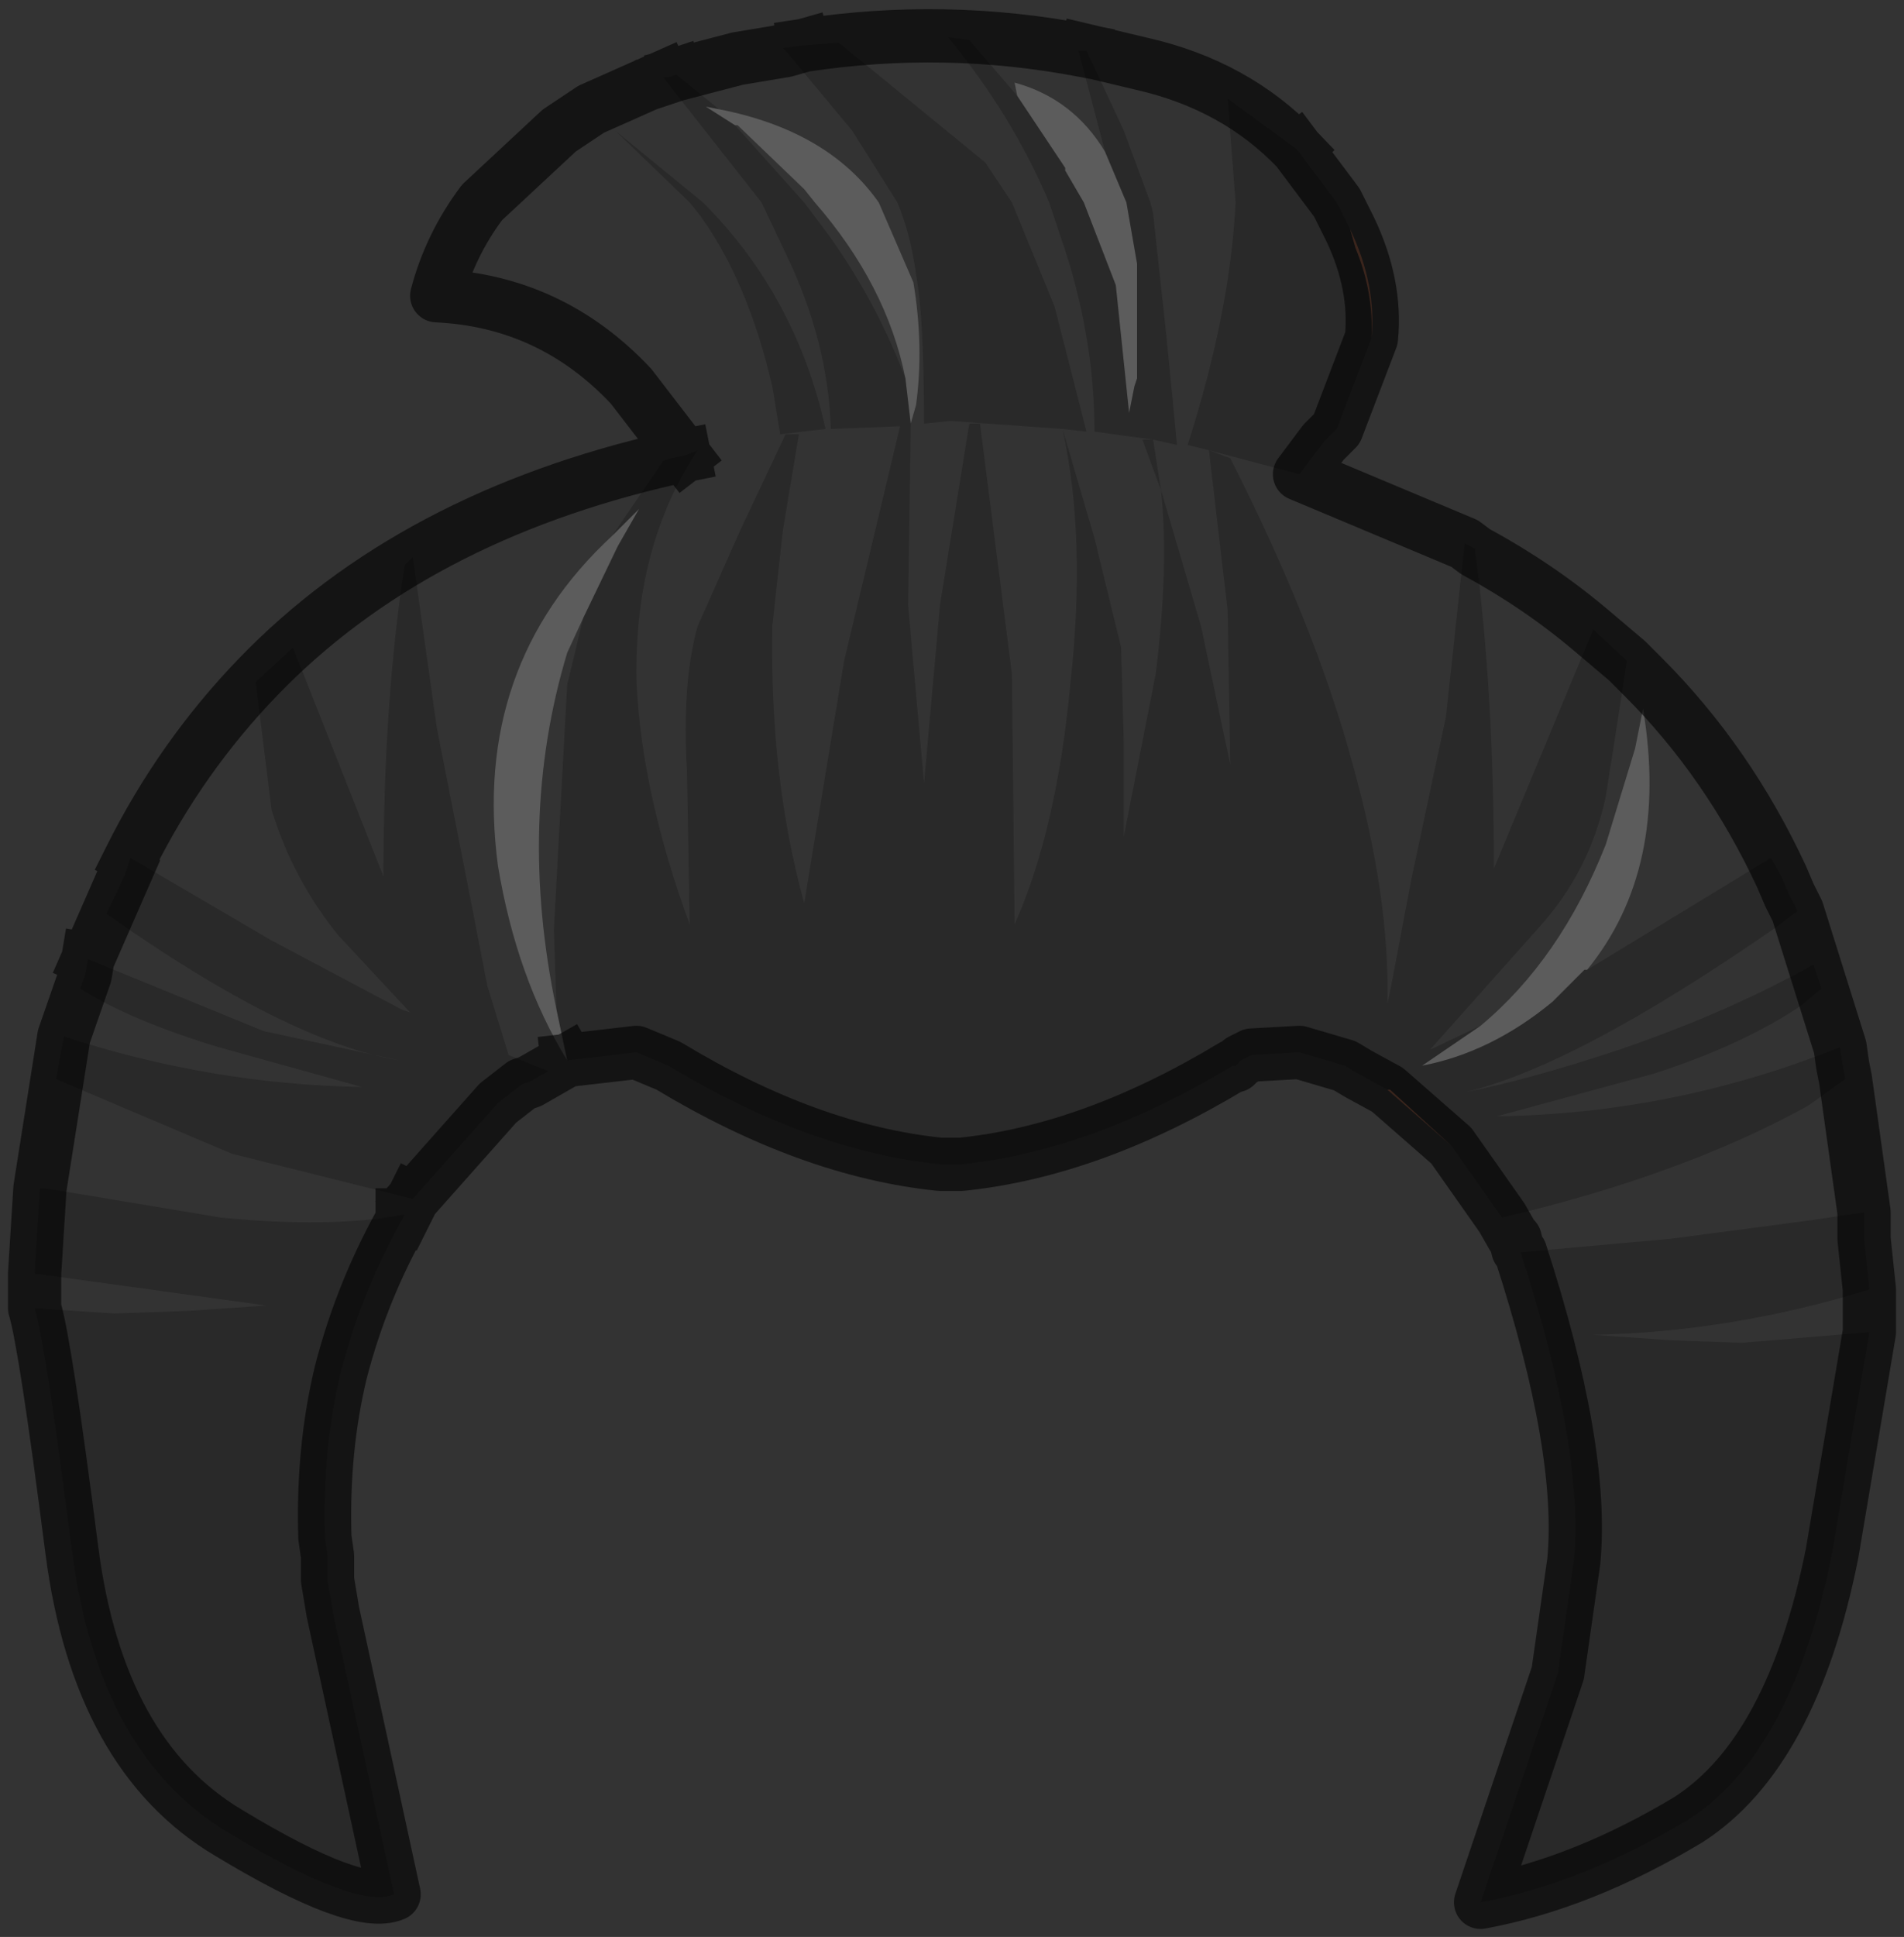 <?xml version="1.0" encoding="UTF-8" standalone="no"?>
<svg xmlns:xlink="http://www.w3.org/1999/xlink" height="36.35px" width="35.75px" xmlns="http://www.w3.org/2000/svg">
  <rect width="100%" height="100%" fill="#333333" stroke="none"/>
  <g transform="matrix(1.0, 0.0, 0.0, 1.0, 17.85, 23.15)">
    <path d="M6.5 -20.35 L5.2 -21.3 5.35 -19.35 Q5.25 -17.3 4.45 -14.8 L4.85 -14.7 5.2 -11.7 5.25 -8.8 4.7 -11.4 3.95 -13.95 3.8 -14.9 4.25 -14.8 4.05 -16.85 3.8 -19.15 3.75 -19.35 3.25 -20.7 2.55 -22.2 3.6 -21.95 Q5.35 -21.55 6.5 -20.35 M2.5 -22.2 L2.4 -22.2 2.9 -20.3 Q2.3 -21.3 1.2 -21.6 L1.25 -21.35 0.35 -22.4 -0.05 -22.45 Q1.15 -21.0 1.85 -19.35 L2.05 -18.75 Q2.7 -16.9 2.7 -15.05 L3.8 -14.9 3.6 -14.9 3.95 -13.95 Q4.1 -12.5 3.85 -10.5 L3.25 -7.45 3.25 -9.2 3.2 -11.0 2.7 -13.05 2.1 -15.1 Q2.55 -13.05 2.25 -10.35 2.0 -7.6 1.2 -5.8 L1.15 -10.5 0.55 -15.2 0.35 -15.2 -0.2 -11.8 -0.5 -8.45 -0.8 -11.8 -0.75 -15.2 -0.65 -15.55 Q-0.5 -16.65 -0.7 -17.85 L-1.35 -19.35 Q-2.3 -20.7 -4.35 -21.1 L-5.15 -21.75 -4.0 -22.05 -3.1 -22.2 -1.85 -20.7 -1.0 -19.35 Q-0.75 -18.75 -0.65 -18.0 -0.5 -17.2 -0.5 -15.2 L0.0 -15.25 2.1 -15.1 2.55 -15.05 1.95 -17.4 1.15 -19.35 0.65 -20.1 -2.1 -22.35 -2.75 -22.3 Q-0.1 -22.7 2.5 -22.2 M-0.85 -16.05 Q-1.4 -17.5 -2.3 -18.75 L-2.75 -19.35 -4.05 -20.8 -4.0 -20.8 -2.75 -19.6 -2.55 -19.35 Q-1.2 -17.8 -0.85 -16.05 M-5.4 -21.7 L-3.55 -19.35 -3.1 -18.4 Q-2.3 -16.75 -2.25 -15.1 L-0.95 -15.15 -2.0 -10.75 -2.75 -6.2 Q-3.4 -8.55 -3.35 -11.4 L-3.15 -13.2 -2.85 -15.0 -3.1 -15.0 -3.95 -13.2 -4.75 -11.4 Q-5.05 -10.35 -4.95 -8.65 L-4.9 -5.8 Q-5.8 -8.25 -5.9 -10.35 -5.95 -12.9 -4.75 -14.7 L-5.0 -14.6 -6.0 -15.9 Q-7.5 -17.5 -9.65 -17.6 -9.4 -18.55 -8.8 -19.35 L-7.35 -20.7 -6.75 -21.1 -6.3 -21.3 -5.4 -21.7 M-5.25 -14.55 L-5.4 -14.5 -6.35 -13.1 Q-9.0 -10.65 -8.5 -6.9 -8.15 -4.8 -7.2 -3.25 L-7.55 -3.05 -8.3 -3.35 -8.7 -4.65 -9.05 -6.45 -9.65 -9.5 -10.1 -12.7 -10.25 -12.55 Q-10.65 -10.0 -10.65 -6.7 L-12.35 -11.0 -13.05 -10.35 -12.75 -7.95 Q-12.35 -6.65 -11.5 -5.6 L-10.15 -4.15 -10.3 -4.2 -12.75 -5.5 -15.4 -7.05 Q-14.45 -8.95 -13.0 -10.45 -10.1 -13.45 -5.25 -14.55 M-6.9 -11.55 L-7.2 -10.3 -7.45 -5.7 -7.4 -4.2 Q-8.15 -7.75 -7.2 -10.9 L-6.9 -11.55 M10.35 -0.3 Q13.75 -1.1 16.1 -2.4 L16.8 -2.9 17.15 -0.4 16.15 -0.25 13.5 0.1 10.7 0.35 10.65 0.3 10.6 0.1 10.55 0.05 10.35 -0.3 M16.7 -3.5 Q13.6 -2.25 10.25 -2.2 L13.2 -3.0 Q14.9 -3.55 16.0 -4.3 L16.35 -4.6 16.2 -5.05 Q14.6 -4.15 12.55 -3.45 10.9 -2.9 9.65 -2.65 11.75 -3.15 15.5 -5.75 L15.9 -6.05 16.7 -3.5 M15.6 -6.7 L15.4 -7.05 11.95 -4.95 Q13.5 -6.85 13.0 -9.85 L12.85 -9.1 12.3 -7.3 Q11.45 -5.15 9.95 -3.9 L9.0 -3.45 11.05 -5.75 Q12.0 -6.8 12.3 -8.2 L12.7 -10.75 13.0 -10.45 Q14.6 -8.85 15.6 -6.7 M12.05 -11.3 L10.2 -6.85 Q10.2 -10.15 9.85 -12.8 11.05 -12.15 12.05 -11.3 M9.65 -12.95 L9.3 -9.7 8.65 -6.65 8.3 -4.8 8.2 -4.3 Q8.25 -6.3 7.55 -8.8 6.85 -11.4 5.25 -14.55 L4.85 -14.7 6.55 -14.25 9.65 -12.95 M17.25 1.85 L14.85 2.05 13.5 2.0 12.05 1.9 Q14.65 1.85 17.25 1.05 L17.25 1.85 M-3.2 -15.0 L-2.35 -15.1 Q-2.9 -17.6 -4.65 -19.35 L-6.3 -20.7 -4.9 -19.35 -4.7 -19.1 Q-3.8 -17.85 -3.35 -15.9 L-3.2 -15.0 M-15.5 -6.75 L-15.85 -6.0 Q-12.45 -3.6 -10.35 -3.25 L-12.9 -3.8 -16.2 -5.15 -15.5 -6.75 M-16.25 -4.85 L-16.35 -4.6 Q-15.4 -4.0 -13.75 -3.5 L-11.05 -2.75 Q-13.9 -2.8 -16.65 -3.7 L-16.8 -2.9 -13.5 -1.5 -10.1 -0.65 -10.25 -0.35 -10.3 -0.35 Q-11.65 -0.1 -13.7 -0.3 L-17.0 -0.85 -17.1 -0.85 -16.65 -3.7 -16.25 -4.85 M-17.2 0.75 L-12.85 1.35 -14.3 1.45 -15.7 1.5 -17.2 1.4 -17.2 0.75" fill="#ffffff" fill-opacity="0.0" fill-rule="evenodd" stroke="none"/>
    <path d="M2.9 -20.3 L3.3 -19.35 3.5 -18.2 3.5 -16.05 3.45 -15.9 3.35 -15.4 3.1 -17.8 2.5 -19.35 2.15 -19.95 2.15 -20.0 1.25 -21.35 1.2 -21.6 Q2.3 -21.3 2.9 -20.3 M-0.75 -15.2 L-0.85 -16.05 Q-1.2 -17.8 -2.55 -19.35 L-2.75 -19.6 -4.0 -20.8 -4.05 -20.8 -4.6 -21.15 -4.35 -21.1 Q-2.3 -20.7 -1.35 -19.35 L-0.7 -17.85 Q-0.5 -16.65 -0.65 -15.55 L-0.75 -15.2 M-6.35 -13.1 L-5.85 -13.6 -6.25 -12.9 -6.9 -11.55 -7.2 -10.9 Q-8.15 -7.75 -7.4 -4.2 L-7.2 -3.25 Q-8.15 -4.8 -8.5 -6.9 -9.0 -10.65 -6.35 -13.1 M11.95 -4.95 L11.9 -4.95 11.3 -4.35 Q10.15 -3.4 8.85 -3.15 L9.95 -3.9 Q11.45 -5.15 12.3 -7.3 L12.85 -9.1 13.0 -9.85 Q13.5 -6.85 11.95 -4.95" fill="#ffffff" fill-opacity="0.2" fill-rule="evenodd" stroke="none"/>
    <path d="M2.55 -22.2 L3.25 -20.7 3.75 -19.35 3.8 -19.15 4.05 -16.85 4.25 -14.8 3.8 -14.9 3.95 -13.95 4.7 -11.4 5.25 -8.8 5.2 -11.7 4.85 -14.7 4.45 -14.8 Q5.25 -17.3 5.35 -19.35 L5.2 -21.3 6.5 -20.35 7.25 -19.35 7.5 -18.85 7.6 -18.5 Q7.95 -17.65 7.9 -16.8 L7.25 -15.1 7.0 -14.85 6.55 -14.25 4.85 -14.7 5.25 -14.55 Q6.85 -11.4 7.55 -8.8 8.25 -6.3 8.2 -4.3 L8.3 -4.8 8.65 -6.65 9.3 -9.7 9.65 -12.95 9.85 -12.8 9.65 -12.95 9.85 -12.85 9.85 -12.8 Q10.2 -10.15 10.2 -6.85 L12.05 -11.3 12.7 -10.75 12.05 -11.3 12.05 -11.35 12.7 -10.75 12.3 -8.2 Q12.0 -6.8 11.05 -5.75 L9.0 -3.45 9.95 -3.9 8.85 -3.15 Q10.15 -3.4 11.3 -4.35 L11.9 -4.95 11.95 -4.95 15.4 -7.05 15.6 -6.7 15.75 -6.35 15.9 -6.05 15.5 -5.75 Q11.75 -3.15 9.65 -2.65 10.9 -2.9 12.55 -3.45 14.6 -4.15 16.2 -5.05 L16.35 -4.6 16.0 -4.3 Q14.9 -3.55 13.2 -3.0 L10.25 -2.2 Q13.6 -2.25 16.7 -3.5 L16.75 -3.15 16.8 -2.9 16.1 -2.4 Q13.75 -1.1 10.35 -0.3 L9.4 -1.65 8.25 -2.7 8.2 -2.7 7.65 -3.0 7.4 -3.15 6.55 -3.4 5.65 -3.35 5.45 -3.25 5.35 -3.15 5.3 -3.15 Q2.65 -1.55 0.2 -1.3 L-0.2 -1.3 Q-2.65 -1.55 -5.3 -3.15 L-5.9 -3.4 -7.2 -3.25 -7.4 -4.2 -7.45 -5.7 -7.2 -10.3 -6.9 -11.55 -6.25 -12.9 -5.85 -13.6 -6.35 -13.1 -5.4 -14.5 -5.25 -14.55 -5.0 -14.6 -4.75 -14.7 Q-5.95 -12.9 -5.9 -10.35 -5.8 -8.25 -4.9 -5.8 L-4.95 -8.65 Q-5.05 -10.35 -4.75 -11.4 L-3.95 -13.2 -3.1 -15.0 -2.85 -15.0 -3.15 -13.2 -3.35 -11.4 Q-3.4 -8.55 -2.75 -6.2 L-2.0 -10.75 -0.95 -15.15 -2.25 -15.1 Q-2.3 -16.75 -3.1 -18.4 L-3.55 -19.35 -5.4 -21.7 -5.3 -21.7 -5.15 -21.75 -4.35 -21.1 -4.6 -21.15 -4.05 -20.8 -2.75 -19.35 -2.3 -18.75 Q-1.4 -17.5 -0.85 -16.05 L-0.75 -15.2 -0.8 -11.8 -0.5 -8.45 -0.2 -11.8 0.35 -15.2 0.55 -15.2 1.15 -10.5 1.2 -5.8 Q2.0 -7.6 2.25 -10.35 2.55 -13.05 2.1 -15.1 L2.7 -13.05 3.2 -11.0 3.25 -9.2 3.25 -7.45 3.85 -10.5 Q4.1 -12.5 3.95 -13.95 L3.6 -14.9 3.8 -14.9 2.7 -15.05 Q2.7 -16.9 2.05 -18.75 L1.85 -19.35 Q1.15 -21.0 -0.05 -22.45 L0.35 -22.4 1.25 -21.35 2.15 -20.0 2.15 -19.95 2.5 -19.35 3.1 -17.8 3.35 -15.4 3.45 -15.9 3.5 -16.05 3.5 -18.2 3.3 -19.35 2.9 -20.3 2.4 -22.2 2.5 -22.2 2.55 -22.2 M-2.75 -22.3 L-2.1 -22.35 0.65 -20.1 1.15 -19.35 1.95 -17.4 2.55 -15.05 2.1 -15.1 0.0 -15.25 -0.5 -15.2 Q-0.5 -17.2 -0.65 -18.0 -0.75 -18.75 -1.0 -19.35 L-1.85 -20.7 -3.1 -22.2 -2.75 -22.3 -3.1 -22.2 -3.15 -22.25 -2.75 -22.3 M10.7 0.35 L13.5 0.1 16.15 -0.25 17.15 -0.4 17.15 0.1 17.25 1.05 Q14.65 1.85 12.05 1.9 L13.5 2.0 14.85 2.05 17.25 1.85 16.55 6.0 Q15.8 9.75 13.85 11.0 11.85 12.2 9.95 12.55 L11.4 8.25 11.7 6.15 Q11.9 4.05 10.7 0.35 M-3.2 -15.0 L-3.35 -15.9 Q-3.8 -17.85 -4.7 -19.1 L-4.9 -19.35 -6.3 -20.7 -4.65 -19.35 Q-2.9 -17.6 -2.35 -15.1 L-3.2 -15.0 M-15.4 -7.05 L-12.75 -5.5 -10.3 -4.2 -10.15 -4.15 -11.5 -5.6 Q-12.35 -6.65 -12.75 -7.95 L-13.05 -10.35 -12.35 -11.0 -10.65 -6.7 Q-10.65 -10.0 -10.25 -12.55 L-10.1 -12.7 -9.65 -9.5 -9.05 -6.45 -8.7 -4.65 -8.3 -3.35 -7.55 -3.05 -7.9 -2.85 -8.05 -2.8 -8.5 -2.45 -10.1 -0.65 -13.5 -1.5 -16.8 -2.9 -16.65 -3.7 Q-13.9 -2.8 -11.05 -2.75 L-13.75 -3.5 Q-15.4 -4.0 -16.35 -4.6 L-16.25 -4.85 -16.2 -5.15 -12.9 -3.8 -10.35 -3.25 Q-12.45 -3.6 -15.85 -6.0 L-15.5 -6.75 -15.4 -7.05 M-17.1 -0.85 L-17.0 -0.85 -13.7 -0.3 Q-11.65 -0.1 -10.3 -0.35 L-10.25 -0.35 Q-11.05 1.05 -11.45 2.6 -11.8 4.05 -11.75 5.7 L-11.7 6.05 -11.7 6.5 -11.6 7.1 -10.45 12.4 Q-11.15 12.7 -13.55 11.25 -16.0 9.8 -16.5 5.95 -17.0 2.05 -17.2 1.4 L-15.7 1.5 -14.3 1.45 -12.85 1.35 -17.2 0.75 -17.1 -0.85" fill="#000000" fill-opacity="0.2" fill-rule="evenodd" stroke="none"/>
    <path d="M8.2 -2.7 L8.25 -2.7 9.4 -1.65 8.2 -2.7 M7.9 -16.8 Q7.95 -17.65 7.6 -18.5 L7.5 -18.85 Q8.0 -17.8 7.9 -16.8" fill="#945c47" fill-rule="evenodd" stroke="none"/>
    <path d="M6.5 -20.35 Q5.35 -21.55 3.6 -21.95 L2.55 -22.2 M-5.15 -21.75 L-5.3 -21.7 M-5.0 -14.6 L-5.25 -14.55 Q-10.1 -13.45 -13.0 -10.45 -14.45 -8.95 -15.4 -7.05 M-7.2 -3.25 L-5.9 -3.4 -5.3 -3.15 Q-2.65 -1.55 -0.2 -1.3 L0.2 -1.3 Q2.65 -1.55 5.3 -3.15 L5.35 -3.15 5.45 -3.25 5.65 -3.35 6.55 -3.4 7.4 -3.15 7.65 -3.0 8.2 -2.7 9.4 -1.65 10.35 -0.3 10.55 0.05 10.6 0.1 10.65 0.3 10.7 0.35 Q11.9 4.05 11.7 6.15 L11.4 8.25 9.95 12.55 Q11.85 12.2 13.85 11.0 15.8 9.75 16.55 6.0 L17.25 1.85 17.25 1.05 17.15 0.1 17.15 -0.4 16.8 -2.9 16.75 -3.15 16.7 -3.5 15.9 -6.05 15.75 -6.35 15.6 -6.7 Q14.6 -8.85 13.0 -10.45 L12.7 -10.75 12.05 -11.3 Q11.05 -12.15 9.85 -12.8 L9.65 -12.95 6.55 -14.25 7.0 -14.85 7.25 -15.1 7.9 -16.8 Q8.0 -17.8 7.5 -18.85 L7.25 -19.35 6.5 -20.35 M-2.75 -22.3 L-3.1 -22.2 -4.0 -22.05 -5.15 -21.75 M-2.75 -22.3 Q-0.1 -22.7 2.5 -22.2 M-5.0 -14.6 L-6.0 -15.9 Q-7.5 -17.5 -9.65 -17.6 -9.4 -18.55 -8.8 -19.35 L-7.35 -20.7 -6.75 -21.1 -6.3 -21.3 -5.4 -21.7 M-16.2 -5.15 L-16.25 -4.85 -16.65 -3.7 -17.1 -0.85 -17.2 0.75 -17.2 1.4 Q-17.0 2.05 -16.5 5.95 -16.0 9.8 -13.55 11.25 -11.15 12.7 -10.45 12.4 L-11.6 7.1 -11.7 6.5 -11.7 6.05 -11.75 5.7 Q-11.8 4.05 -11.45 2.6 -11.05 1.05 -10.25 -0.35 L-10.3 -0.35 M-10.1 -0.65 L-8.5 -2.45 -8.05 -2.8 -7.9 -2.85 -7.55 -3.05 -7.2 -3.25 M-16.2 -5.15 L-15.5 -6.75 M-10.25 -0.35 L-10.1 -0.65" fill="none" stroke="#000000" stroke-linecap="square" stroke-linejoin="round" stroke-opacity="0.6" stroke-width="1.0"/>
  </g>
</svg>
